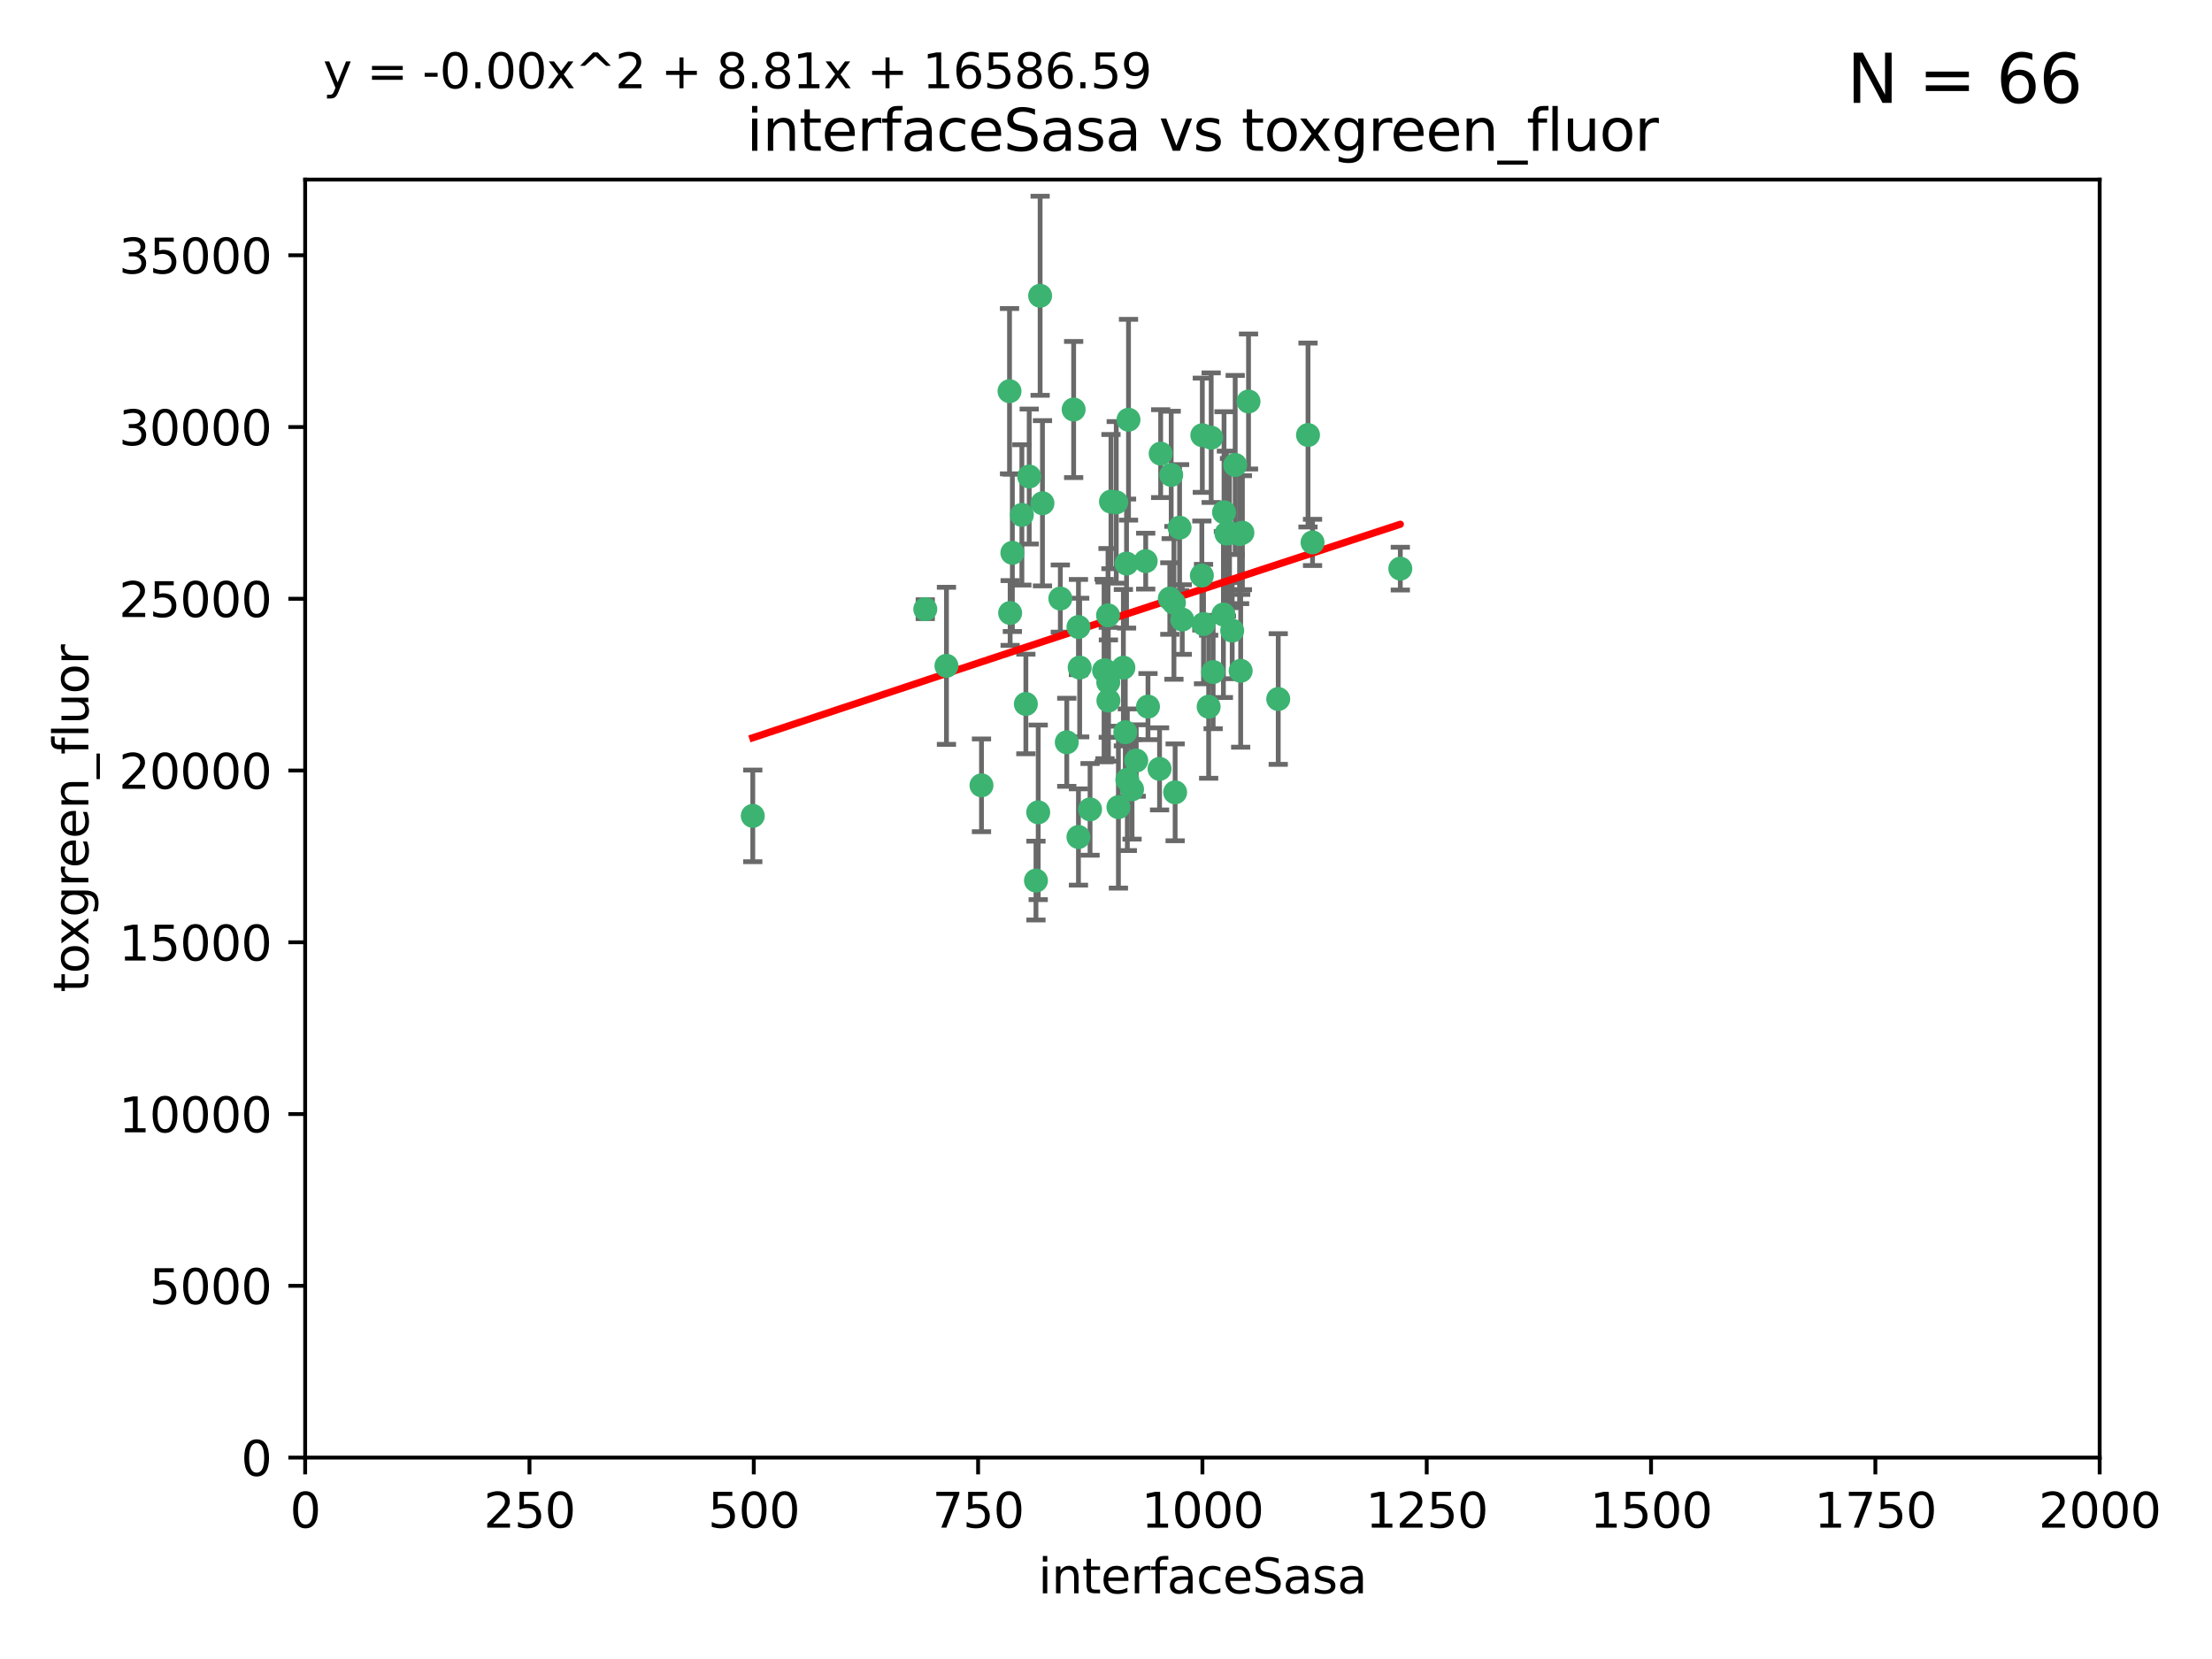 <?xml version="1.0" encoding="utf-8" standalone="no"?>
<!DOCTYPE svg PUBLIC "-//W3C//DTD SVG 1.1//EN"
  "http://www.w3.org/Graphics/SVG/1.1/DTD/svg11.dtd">
<svg xmlns:xlink="http://www.w3.org/1999/xlink" width="460.8pt" height="345.6pt" viewBox="0 0 460.8 345.6" xmlns="http://www.w3.org/2000/svg" version="1.1">
 <defs>
  <style type="text/css">*{stroke-linejoin: round; stroke-linecap: butt}</style>
 </defs>
 <g id="figure_1">
  <g id="patch_1">
   <path d="M 0 345.6 
L 460.8 345.6 
L 460.8 0 
L 0 0 
z
" style="fill: #ffffff"/>
  </g>
  <g id="axes_1">
   <g id="patch_2">
    <path d="M 63.571 303.64 
L 437.4 303.64 
L 437.4 37.411 
L 63.571 37.411 
z
" style="fill: #ffffff"/>
   </g>
   <g id="PathCollection_1">
    <defs>
     <path id="m8d407e2fd9" d="M 0 1.118 
C 0.297 1.118 0.581 1 0.791 0.791 
C 1 0.581 1.118 0.297 1.118 0 
C 1.118 -0.297 1 -0.581 0.791 -0.791 
C 0.581 -1 0.297 -1.118 0 -1.118 
C -0.297 -1.118 -0.581 -1 -0.791 -0.791 
C -1 -0.581 -1.118 -0.297 -1.118 0 
C -1.118 0.297 -1 0.581 -0.791 0.791 
C -0.581 1 -0.297 1.118 0 1.118 
z
" style="stroke: #3cb371"/>
    </defs>
    <g clip-path="url(#peba3eb4624)">
     <use xlink:href="#m8d407e2fd9" x="243.693" y="124.69" style="fill: #3cb371; stroke: #3cb371"/>
     <use xlink:href="#m8d407e2fd9" x="272.484" y="90.623" style="fill: #3cb371; stroke: #3cb371"/>
     <use xlink:href="#m8d407e2fd9" x="231.435" y="104.496" style="fill: #3cb371; stroke: #3cb371"/>
     <use xlink:href="#m8d407e2fd9" x="234.418" y="152.536" style="fill: #3cb371; stroke: #3cb371"/>
     <use xlink:href="#m8d407e2fd9" x="266.28" y="145.62" style="fill: #3cb371; stroke: #3cb371"/>
     <use xlink:href="#m8d407e2fd9" x="257.315" y="96.857" style="fill: #3cb371; stroke: #3cb371"/>
     <use xlink:href="#m8d407e2fd9" x="250.716" y="130.005" style="fill: #3cb371; stroke: #3cb371"/>
     <use xlink:href="#m8d407e2fd9" x="254.987" y="106.718" style="fill: #3cb371; stroke: #3cb371"/>
     <use xlink:href="#m8d407e2fd9" x="273.426" y="112.994" style="fill: #3cb371; stroke: #3cb371"/>
     <use xlink:href="#m8d407e2fd9" x="220.886" y="124.689" style="fill: #3cb371; stroke: #3cb371"/>
     <use xlink:href="#m8d407e2fd9" x="214.404" y="99.267" style="fill: #3cb371; stroke: #3cb371"/>
     <use xlink:href="#m8d407e2fd9" x="212.875" y="107.264" style="fill: #3cb371; stroke: #3cb371"/>
     <use xlink:href="#m8d407e2fd9" x="241.787" y="94.5" style="fill: #3cb371; stroke: #3cb371"/>
     <use xlink:href="#m8d407e2fd9" x="252.721" y="139.999" style="fill: #3cb371; stroke: #3cb371"/>
     <use xlink:href="#m8d407e2fd9" x="252.312" y="91.178" style="fill: #3cb371; stroke: #3cb371"/>
     <use xlink:href="#m8d407e2fd9" x="258.229" y="111.261" style="fill: #3cb371; stroke: #3cb371"/>
     <use xlink:href="#m8d407e2fd9" x="223.66" y="85.309" style="fill: #3cb371; stroke: #3cb371"/>
     <use xlink:href="#m8d407e2fd9" x="232.987" y="168.143" style="fill: #3cb371; stroke: #3cb371"/>
     <use xlink:href="#m8d407e2fd9" x="241.557" y="160.173" style="fill: #3cb371; stroke: #3cb371"/>
     <use xlink:href="#m8d407e2fd9" x="230.869" y="142.145" style="fill: #3cb371; stroke: #3cb371"/>
     <use xlink:href="#m8d407e2fd9" x="230.194" y="139.64" style="fill: #3cb371; stroke: #3cb371"/>
     <use xlink:href="#m8d407e2fd9" x="251.785" y="147.225" style="fill: #3cb371; stroke: #3cb371"/>
     <use xlink:href="#m8d407e2fd9" x="234.68" y="117.402" style="fill: #3cb371; stroke: #3cb371"/>
     <use xlink:href="#m8d407e2fd9" x="246.284" y="129.063" style="fill: #3cb371; stroke: #3cb371"/>
     <use xlink:href="#m8d407e2fd9" x="255.489" y="111.157" style="fill: #3cb371; stroke: #3cb371"/>
     <use xlink:href="#m8d407e2fd9" x="256.689" y="131.368" style="fill: #3cb371; stroke: #3cb371"/>
     <use xlink:href="#m8d407e2fd9" x="254.858" y="128.013" style="fill: #3cb371; stroke: #3cb371"/>
     <use xlink:href="#m8d407e2fd9" x="244.553" y="125.579" style="fill: #3cb371; stroke: #3cb371"/>
     <use xlink:href="#m8d407e2fd9" x="250.368" y="119.895" style="fill: #3cb371; stroke: #3cb371"/>
     <use xlink:href="#m8d407e2fd9" x="243.983" y="98.934" style="fill: #3cb371; stroke: #3cb371"/>
     <use xlink:href="#m8d407e2fd9" x="235.088" y="87.434" style="fill: #3cb371; stroke: #3cb371"/>
     <use xlink:href="#m8d407e2fd9" x="258.816" y="110.968" style="fill: #3cb371; stroke: #3cb371"/>
     <use xlink:href="#m8d407e2fd9" x="256.134" y="111.045" style="fill: #3cb371; stroke: #3cb371"/>
     <use xlink:href="#m8d407e2fd9" x="232.534" y="104.651" style="fill: #3cb371; stroke: #3cb371"/>
     <use xlink:href="#m8d407e2fd9" x="234.02" y="139.091" style="fill: #3cb371; stroke: #3cb371"/>
     <use xlink:href="#m8d407e2fd9" x="238.669" y="116.895" style="fill: #3cb371; stroke: #3cb371"/>
     <use xlink:href="#m8d407e2fd9" x="210.43" y="127.696" style="fill: #3cb371; stroke: #3cb371"/>
     <use xlink:href="#m8d407e2fd9" x="217.166" y="104.837" style="fill: #3cb371; stroke: #3cb371"/>
     <use xlink:href="#m8d407e2fd9" x="245.731" y="109.922" style="fill: #3cb371; stroke: #3cb371"/>
     <use xlink:href="#m8d407e2fd9" x="216.677" y="61.614" style="fill: #3cb371; stroke: #3cb371"/>
     <use xlink:href="#m8d407e2fd9" x="258.456" y="139.744" style="fill: #3cb371; stroke: #3cb371"/>
     <use xlink:href="#m8d407e2fd9" x="291.711" y="118.457" style="fill: #3cb371; stroke: #3cb371"/>
     <use xlink:href="#m8d407e2fd9" x="224.916" y="139.063" style="fill: #3cb371; stroke: #3cb371"/>
     <use xlink:href="#m8d407e2fd9" x="260.091" y="83.639" style="fill: #3cb371; stroke: #3cb371"/>
     <use xlink:href="#m8d407e2fd9" x="250.465" y="90.667" style="fill: #3cb371; stroke: #3cb371"/>
     <use xlink:href="#m8d407e2fd9" x="204.462" y="163.599" style="fill: #3cb371; stroke: #3cb371"/>
     <use xlink:href="#m8d407e2fd9" x="192.753" y="126.902" style="fill: #3cb371; stroke: #3cb371"/>
     <use xlink:href="#m8d407e2fd9" x="222.228" y="154.63" style="fill: #3cb371; stroke: #3cb371"/>
     <use xlink:href="#m8d407e2fd9" x="230.822" y="128.187" style="fill: #3cb371; stroke: #3cb371"/>
     <use xlink:href="#m8d407e2fd9" x="210.301" y="81.492" style="fill: #3cb371; stroke: #3cb371"/>
     <use xlink:href="#m8d407e2fd9" x="224.662" y="174.36" style="fill: #3cb371; stroke: #3cb371"/>
     <use xlink:href="#m8d407e2fd9" x="236.699" y="158.432" style="fill: #3cb371; stroke: #3cb371"/>
     <use xlink:href="#m8d407e2fd9" x="230.901" y="145.94" style="fill: #3cb371; stroke: #3cb371"/>
     <use xlink:href="#m8d407e2fd9" x="213.706" y="146.651" style="fill: #3cb371; stroke: #3cb371"/>
     <use xlink:href="#m8d407e2fd9" x="215.811" y="183.443" style="fill: #3cb371; stroke: #3cb371"/>
     <use xlink:href="#m8d407e2fd9" x="224.662" y="130.623" style="fill: #3cb371; stroke: #3cb371"/>
     <use xlink:href="#m8d407e2fd9" x="239.146" y="147.201" style="fill: #3cb371; stroke: #3cb371"/>
     <use xlink:href="#m8d407e2fd9" x="244.803" y="165.057" style="fill: #3cb371; stroke: #3cb371"/>
     <use xlink:href="#m8d407e2fd9" x="216.278" y="169.223" style="fill: #3cb371; stroke: #3cb371"/>
     <use xlink:href="#m8d407e2fd9" x="235.826" y="164.427" style="fill: #3cb371; stroke: #3cb371"/>
     <use xlink:href="#m8d407e2fd9" x="229.998" y="139.694" style="fill: #3cb371; stroke: #3cb371"/>
     <use xlink:href="#m8d407e2fd9" x="227.078" y="168.609" style="fill: #3cb371; stroke: #3cb371"/>
     <use xlink:href="#m8d407e2fd9" x="234.846" y="162.431" style="fill: #3cb371; stroke: #3cb371"/>
     <use xlink:href="#m8d407e2fd9" x="210.895" y="115.163" style="fill: #3cb371; stroke: #3cb371"/>
     <use xlink:href="#m8d407e2fd9" x="197.163" y="138.702" style="fill: #3cb371; stroke: #3cb371"/>
     <use xlink:href="#m8d407e2fd9" x="156.817" y="169.96" style="fill: #3cb371; stroke: #3cb371"/>
    </g>
   </g>
   <g id="matplotlib.axis_1">
    <g id="xtick_1">
     <g id="line2d_1">
      <defs>
       <path id="m074042c17d" d="M 0 0 
L 0 3.5 
" style="stroke: #000000; stroke-width: 0.8"/>
      </defs>
      <g>
       <use xlink:href="#m074042c17d" x="63.571" y="303.64" style="stroke: #000000; stroke-width: 0.8"/>
      </g>
     </g>
     <g id="text_1">
      <!-- 0 -->
      <g transform="translate(60.39 318.238)scale(0.1 -0.1)">
       <defs>
        <path id="DejaVuSans-30" d="M 2034 4250 
Q 1547 4250 1301 3770 
Q 1056 3291 1056 2328 
Q 1056 1369 1301 889 
Q 1547 409 2034 409 
Q 2525 409 2770 889 
Q 3016 1369 3016 2328 
Q 3016 3291 2770 3770 
Q 2525 4250 2034 4250 
z
M 2034 4750 
Q 2819 4750 3233 4129 
Q 3647 3509 3647 2328 
Q 3647 1150 3233 529 
Q 2819 -91 2034 -91 
Q 1250 -91 836 529 
Q 422 1150 422 2328 
Q 422 3509 836 4129 
Q 1250 4750 2034 4750 
z
" transform="scale(0.016)"/>
       </defs>
       <use xlink:href="#DejaVuSans-30"/>
      </g>
     </g>
    </g>
    <g id="xtick_2">
     <g id="line2d_2">
      <g>
       <use xlink:href="#m074042c17d" x="110.3" y="303.64" style="stroke: #000000; stroke-width: 0.8"/>
      </g>
     </g>
     <g id="text_2">
      <!-- 250 -->
      <g transform="translate(100.756 318.238)scale(0.1 -0.1)">
       <defs>
        <path id="DejaVuSans-32" d="M 1228 531 
L 3431 531 
L 3431 0 
L 469 0 
L 469 531 
Q 828 903 1448 1529 
Q 2069 2156 2228 2338 
Q 2531 2678 2651 2914 
Q 2772 3150 2772 3378 
Q 2772 3750 2511 3984 
Q 2250 4219 1831 4219 
Q 1534 4219 1204 4116 
Q 875 4013 500 3803 
L 500 4441 
Q 881 4594 1212 4672 
Q 1544 4750 1819 4750 
Q 2544 4750 2975 4387 
Q 3406 4025 3406 3419 
Q 3406 3131 3298 2873 
Q 3191 2616 2906 2266 
Q 2828 2175 2409 1742 
Q 1991 1309 1228 531 
z
" transform="scale(0.016)"/>
        <path id="DejaVuSans-35" d="M 691 4666 
L 3169 4666 
L 3169 4134 
L 1269 4134 
L 1269 2991 
Q 1406 3038 1543 3061 
Q 1681 3084 1819 3084 
Q 2600 3084 3056 2656 
Q 3513 2228 3513 1497 
Q 3513 744 3044 326 
Q 2575 -91 1722 -91 
Q 1428 -91 1123 -41 
Q 819 9 494 109 
L 494 744 
Q 775 591 1075 516 
Q 1375 441 1709 441 
Q 2250 441 2565 725 
Q 2881 1009 2881 1497 
Q 2881 1984 2565 2268 
Q 2250 2553 1709 2553 
Q 1456 2553 1204 2497 
Q 953 2441 691 2322 
L 691 4666 
z
" transform="scale(0.016)"/>
       </defs>
       <use xlink:href="#DejaVuSans-32"/>
       <use xlink:href="#DejaVuSans-35" x="63.623"/>
       <use xlink:href="#DejaVuSans-30" x="127.246"/>
      </g>
     </g>
    </g>
    <g id="xtick_3">
     <g id="line2d_3">
      <g>
       <use xlink:href="#m074042c17d" x="157.028" y="303.64" style="stroke: #000000; stroke-width: 0.8"/>
      </g>
     </g>
     <g id="text_3">
      <!-- 500 -->
      <g transform="translate(147.485 318.238)scale(0.1 -0.1)">
       <use xlink:href="#DejaVuSans-35"/>
       <use xlink:href="#DejaVuSans-30" x="63.623"/>
       <use xlink:href="#DejaVuSans-30" x="127.246"/>
      </g>
     </g>
    </g>
    <g id="xtick_4">
     <g id="line2d_4">
      <g>
       <use xlink:href="#m074042c17d" x="203.757" y="303.64" style="stroke: #000000; stroke-width: 0.8"/>
      </g>
     </g>
     <g id="text_4">
      <!-- 750 -->
      <g transform="translate(194.213 318.238)scale(0.1 -0.1)">
       <defs>
        <path id="DejaVuSans-37" d="M 525 4666 
L 3525 4666 
L 3525 4397 
L 1831 0 
L 1172 0 
L 2766 4134 
L 525 4134 
L 525 4666 
z
" transform="scale(0.016)"/>
       </defs>
       <use xlink:href="#DejaVuSans-37"/>
       <use xlink:href="#DejaVuSans-35" x="63.623"/>
       <use xlink:href="#DejaVuSans-30" x="127.246"/>
      </g>
     </g>
    </g>
    <g id="xtick_5">
     <g id="line2d_5">
      <g>
       <use xlink:href="#m074042c17d" x="250.486" y="303.64" style="stroke: #000000; stroke-width: 0.8"/>
      </g>
     </g>
     <g id="text_5">
      <!-- 1000 -->
      <g transform="translate(237.761 318.238)scale(0.1 -0.1)">
       <defs>
        <path id="DejaVuSans-31" d="M 794 531 
L 1825 531 
L 1825 4091 
L 703 3866 
L 703 4441 
L 1819 4666 
L 2450 4666 
L 2450 531 
L 3481 531 
L 3481 0 
L 794 0 
L 794 531 
z
" transform="scale(0.016)"/>
       </defs>
       <use xlink:href="#DejaVuSans-31"/>
       <use xlink:href="#DejaVuSans-30" x="63.623"/>
       <use xlink:href="#DejaVuSans-30" x="127.246"/>
       <use xlink:href="#DejaVuSans-30" x="190.869"/>
      </g>
     </g>
    </g>
    <g id="xtick_6">
     <g id="line2d_6">
      <g>
       <use xlink:href="#m074042c17d" x="297.214" y="303.64" style="stroke: #000000; stroke-width: 0.8"/>
      </g>
     </g>
     <g id="text_6">
      <!-- 1250 -->
      <g transform="translate(284.489 318.238)scale(0.1 -0.1)">
       <use xlink:href="#DejaVuSans-31"/>
       <use xlink:href="#DejaVuSans-32" x="63.623"/>
       <use xlink:href="#DejaVuSans-35" x="127.246"/>
       <use xlink:href="#DejaVuSans-30" x="190.869"/>
      </g>
     </g>
    </g>
    <g id="xtick_7">
     <g id="line2d_7">
      <g>
       <use xlink:href="#m074042c17d" x="343.943" y="303.64" style="stroke: #000000; stroke-width: 0.8"/>
      </g>
     </g>
     <g id="text_7">
      <!-- 1500 -->
      <g transform="translate(331.218 318.238)scale(0.1 -0.1)">
       <use xlink:href="#DejaVuSans-31"/>
       <use xlink:href="#DejaVuSans-35" x="63.623"/>
       <use xlink:href="#DejaVuSans-30" x="127.246"/>
       <use xlink:href="#DejaVuSans-30" x="190.869"/>
      </g>
     </g>
    </g>
    <g id="xtick_8">
     <g id="line2d_8">
      <g>
       <use xlink:href="#m074042c17d" x="390.671" y="303.64" style="stroke: #000000; stroke-width: 0.8"/>
      </g>
     </g>
     <g id="text_8">
      <!-- 1750 -->
      <g transform="translate(377.946 318.238)scale(0.1 -0.1)">
       <use xlink:href="#DejaVuSans-31"/>
       <use xlink:href="#DejaVuSans-37" x="63.623"/>
       <use xlink:href="#DejaVuSans-35" x="127.246"/>
       <use xlink:href="#DejaVuSans-30" x="190.869"/>
      </g>
     </g>
    </g>
    <g id="xtick_9">
     <g id="line2d_9">
      <g>
       <use xlink:href="#m074042c17d" x="437.4" y="303.64" style="stroke: #000000; stroke-width: 0.8"/>
      </g>
     </g>
     <g id="text_9">
      <!-- 2000 -->
      <g transform="translate(424.675 318.238)scale(0.1 -0.1)">
       <use xlink:href="#DejaVuSans-32"/>
       <use xlink:href="#DejaVuSans-30" x="63.623"/>
       <use xlink:href="#DejaVuSans-30" x="127.246"/>
       <use xlink:href="#DejaVuSans-30" x="190.869"/>
      </g>
     </g>
    </g>
    <g id="text_10">
     <!-- interfaceSasa -->
     <g transform="translate(216.279 331.917)scale(0.1 -0.1)">
      <defs>
       <path id="DejaVuSans-69" d="M 603 3500 
L 1178 3500 
L 1178 0 
L 603 0 
L 603 3500 
z
M 603 4863 
L 1178 4863 
L 1178 4134 
L 603 4134 
L 603 4863 
z
" transform="scale(0.016)"/>
       <path id="DejaVuSans-6e" d="M 3513 2113 
L 3513 0 
L 2938 0 
L 2938 2094 
Q 2938 2591 2744 2837 
Q 2550 3084 2163 3084 
Q 1697 3084 1428 2787 
Q 1159 2491 1159 1978 
L 1159 0 
L 581 0 
L 581 3500 
L 1159 3500 
L 1159 2956 
Q 1366 3272 1645 3428 
Q 1925 3584 2291 3584 
Q 2894 3584 3203 3211 
Q 3513 2838 3513 2113 
z
" transform="scale(0.016)"/>
       <path id="DejaVuSans-74" d="M 1172 4494 
L 1172 3500 
L 2356 3500 
L 2356 3053 
L 1172 3053 
L 1172 1153 
Q 1172 725 1289 603 
Q 1406 481 1766 481 
L 2356 481 
L 2356 0 
L 1766 0 
Q 1100 0 847 248 
Q 594 497 594 1153 
L 594 3053 
L 172 3053 
L 172 3500 
L 594 3500 
L 594 4494 
L 1172 4494 
z
" transform="scale(0.016)"/>
       <path id="DejaVuSans-65" d="M 3597 1894 
L 3597 1613 
L 953 1613 
Q 991 1019 1311 708 
Q 1631 397 2203 397 
Q 2534 397 2845 478 
Q 3156 559 3463 722 
L 3463 178 
Q 3153 47 2828 -22 
Q 2503 -91 2169 -91 
Q 1331 -91 842 396 
Q 353 884 353 1716 
Q 353 2575 817 3079 
Q 1281 3584 2069 3584 
Q 2775 3584 3186 3129 
Q 3597 2675 3597 1894 
z
M 3022 2063 
Q 3016 2534 2758 2815 
Q 2500 3097 2075 3097 
Q 1594 3097 1305 2825 
Q 1016 2553 972 2059 
L 3022 2063 
z
" transform="scale(0.016)"/>
       <path id="DejaVuSans-72" d="M 2631 2963 
Q 2534 3019 2420 3045 
Q 2306 3072 2169 3072 
Q 1681 3072 1420 2755 
Q 1159 2438 1159 1844 
L 1159 0 
L 581 0 
L 581 3500 
L 1159 3500 
L 1159 2956 
Q 1341 3275 1631 3429 
Q 1922 3584 2338 3584 
Q 2397 3584 2469 3576 
Q 2541 3569 2628 3553 
L 2631 2963 
z
" transform="scale(0.016)"/>
       <path id="DejaVuSans-66" d="M 2375 4863 
L 2375 4384 
L 1825 4384 
Q 1516 4384 1395 4259 
Q 1275 4134 1275 3809 
L 1275 3500 
L 2222 3500 
L 2222 3053 
L 1275 3053 
L 1275 0 
L 697 0 
L 697 3053 
L 147 3053 
L 147 3500 
L 697 3500 
L 697 3744 
Q 697 4328 969 4595 
Q 1241 4863 1831 4863 
L 2375 4863 
z
" transform="scale(0.016)"/>
       <path id="DejaVuSans-61" d="M 2194 1759 
Q 1497 1759 1228 1600 
Q 959 1441 959 1056 
Q 959 750 1161 570 
Q 1363 391 1709 391 
Q 2188 391 2477 730 
Q 2766 1069 2766 1631 
L 2766 1759 
L 2194 1759 
z
M 3341 1997 
L 3341 0 
L 2766 0 
L 2766 531 
Q 2569 213 2275 61 
Q 1981 -91 1556 -91 
Q 1019 -91 701 211 
Q 384 513 384 1019 
Q 384 1609 779 1909 
Q 1175 2209 1959 2209 
L 2766 2209 
L 2766 2266 
Q 2766 2663 2505 2880 
Q 2244 3097 1772 3097 
Q 1472 3097 1187 3025 
Q 903 2953 641 2809 
L 641 3341 
Q 956 3463 1253 3523 
Q 1550 3584 1831 3584 
Q 2591 3584 2966 3190 
Q 3341 2797 3341 1997 
z
" transform="scale(0.016)"/>
       <path id="DejaVuSans-63" d="M 3122 3366 
L 3122 2828 
Q 2878 2963 2633 3030 
Q 2388 3097 2138 3097 
Q 1578 3097 1268 2742 
Q 959 2388 959 1747 
Q 959 1106 1268 751 
Q 1578 397 2138 397 
Q 2388 397 2633 464 
Q 2878 531 3122 666 
L 3122 134 
Q 2881 22 2623 -34 
Q 2366 -91 2075 -91 
Q 1284 -91 818 406 
Q 353 903 353 1747 
Q 353 2603 823 3093 
Q 1294 3584 2113 3584 
Q 2378 3584 2631 3529 
Q 2884 3475 3122 3366 
z
" transform="scale(0.016)"/>
       <path id="DejaVuSans-53" d="M 3425 4513 
L 3425 3897 
Q 3066 4069 2747 4153 
Q 2428 4238 2131 4238 
Q 1616 4238 1336 4038 
Q 1056 3838 1056 3469 
Q 1056 3159 1242 3001 
Q 1428 2844 1947 2747 
L 2328 2669 
Q 3034 2534 3370 2195 
Q 3706 1856 3706 1288 
Q 3706 609 3251 259 
Q 2797 -91 1919 -91 
Q 1588 -91 1214 -16 
Q 841 59 441 206 
L 441 856 
Q 825 641 1194 531 
Q 1563 422 1919 422 
Q 2459 422 2753 634 
Q 3047 847 3047 1241 
Q 3047 1584 2836 1778 
Q 2625 1972 2144 2069 
L 1759 2144 
Q 1053 2284 737 2584 
Q 422 2884 422 3419 
Q 422 4038 858 4394 
Q 1294 4750 2059 4750 
Q 2388 4750 2728 4690 
Q 3069 4631 3425 4513 
z
" transform="scale(0.016)"/>
       <path id="DejaVuSans-73" d="M 2834 3397 
L 2834 2853 
Q 2591 2978 2328 3040 
Q 2066 3103 1784 3103 
Q 1356 3103 1142 2972 
Q 928 2841 928 2578 
Q 928 2378 1081 2264 
Q 1234 2150 1697 2047 
L 1894 2003 
Q 2506 1872 2764 1633 
Q 3022 1394 3022 966 
Q 3022 478 2636 193 
Q 2250 -91 1575 -91 
Q 1294 -91 989 -36 
Q 684 19 347 128 
L 347 722 
Q 666 556 975 473 
Q 1284 391 1588 391 
Q 1994 391 2212 530 
Q 2431 669 2431 922 
Q 2431 1156 2273 1281 
Q 2116 1406 1581 1522 
L 1381 1569 
Q 847 1681 609 1914 
Q 372 2147 372 2553 
Q 372 3047 722 3315 
Q 1072 3584 1716 3584 
Q 2034 3584 2315 3537 
Q 2597 3491 2834 3397 
z
" transform="scale(0.016)"/>
      </defs>
      <use xlink:href="#DejaVuSans-69"/>
      <use xlink:href="#DejaVuSans-6e" x="27.783"/>
      <use xlink:href="#DejaVuSans-74" x="91.162"/>
      <use xlink:href="#DejaVuSans-65" x="130.371"/>
      <use xlink:href="#DejaVuSans-72" x="191.895"/>
      <use xlink:href="#DejaVuSans-66" x="233.008"/>
      <use xlink:href="#DejaVuSans-61" x="268.213"/>
      <use xlink:href="#DejaVuSans-63" x="329.492"/>
      <use xlink:href="#DejaVuSans-65" x="384.473"/>
      <use xlink:href="#DejaVuSans-53" x="445.996"/>
      <use xlink:href="#DejaVuSans-61" x="509.473"/>
      <use xlink:href="#DejaVuSans-73" x="570.752"/>
      <use xlink:href="#DejaVuSans-61" x="622.852"/>
     </g>
    </g>
   </g>
   <g id="matplotlib.axis_2">
    <g id="ytick_1">
     <g id="line2d_10">
      <defs>
       <path id="m47b7bb752d" d="M 0 0 
L -3.5 0 
" style="stroke: #000000; stroke-width: 0.8"/>
      </defs>
      <g>
       <use xlink:href="#m47b7bb752d" x="63.571" y="303.64" style="stroke: #000000; stroke-width: 0.8"/>
      </g>
     </g>
     <g id="text_11">
      <!-- 0 -->
      <g transform="translate(50.209 307.439)scale(0.1 -0.1)">
       <use xlink:href="#DejaVuSans-30"/>
      </g>
     </g>
    </g>
    <g id="ytick_2">
     <g id="line2d_11">
      <g>
       <use xlink:href="#m47b7bb752d" x="63.571" y="267.859" style="stroke: #000000; stroke-width: 0.8"/>
      </g>
     </g>
     <g id="text_12">
      <!-- 5000 -->
      <g transform="translate(31.121 271.658)scale(0.1 -0.1)">
       <use xlink:href="#DejaVuSans-35"/>
       <use xlink:href="#DejaVuSans-30" x="63.623"/>
       <use xlink:href="#DejaVuSans-30" x="127.246"/>
       <use xlink:href="#DejaVuSans-30" x="190.869"/>
      </g>
     </g>
    </g>
    <g id="ytick_3">
     <g id="line2d_12">
      <g>
       <use xlink:href="#m47b7bb752d" x="63.571" y="232.078" style="stroke: #000000; stroke-width: 0.8"/>
      </g>
     </g>
     <g id="text_13">
      <!-- 10000 -->
      <g transform="translate(24.759 235.878)scale(0.1 -0.1)">
       <use xlink:href="#DejaVuSans-31"/>
       <use xlink:href="#DejaVuSans-30" x="63.623"/>
       <use xlink:href="#DejaVuSans-30" x="127.246"/>
       <use xlink:href="#DejaVuSans-30" x="190.869"/>
       <use xlink:href="#DejaVuSans-30" x="254.492"/>
      </g>
     </g>
    </g>
    <g id="ytick_4">
     <g id="line2d_13">
      <g>
       <use xlink:href="#m47b7bb752d" x="63.571" y="196.298" style="stroke: #000000; stroke-width: 0.8"/>
      </g>
     </g>
     <g id="text_14">
      <!-- 15000 -->
      <g transform="translate(24.759 200.097)scale(0.1 -0.1)">
       <use xlink:href="#DejaVuSans-31"/>
       <use xlink:href="#DejaVuSans-35" x="63.623"/>
       <use xlink:href="#DejaVuSans-30" x="127.246"/>
       <use xlink:href="#DejaVuSans-30" x="190.869"/>
       <use xlink:href="#DejaVuSans-30" x="254.492"/>
      </g>
     </g>
    </g>
    <g id="ytick_5">
     <g id="line2d_14">
      <g>
       <use xlink:href="#m47b7bb752d" x="63.571" y="160.517" style="stroke: #000000; stroke-width: 0.8"/>
      </g>
     </g>
     <g id="text_15">
      <!-- 20000 -->
      <g transform="translate(24.759 164.316)scale(0.1 -0.1)">
       <use xlink:href="#DejaVuSans-32"/>
       <use xlink:href="#DejaVuSans-30" x="63.623"/>
       <use xlink:href="#DejaVuSans-30" x="127.246"/>
       <use xlink:href="#DejaVuSans-30" x="190.869"/>
       <use xlink:href="#DejaVuSans-30" x="254.492"/>
      </g>
     </g>
    </g>
    <g id="ytick_6">
     <g id="line2d_15">
      <g>
       <use xlink:href="#m47b7bb752d" x="63.571" y="124.736" style="stroke: #000000; stroke-width: 0.8"/>
      </g>
     </g>
     <g id="text_16">
      <!-- 25000 -->
      <g transform="translate(24.759 128.535)scale(0.1 -0.1)">
       <use xlink:href="#DejaVuSans-32"/>
       <use xlink:href="#DejaVuSans-35" x="63.623"/>
       <use xlink:href="#DejaVuSans-30" x="127.246"/>
       <use xlink:href="#DejaVuSans-30" x="190.869"/>
       <use xlink:href="#DejaVuSans-30" x="254.492"/>
      </g>
     </g>
    </g>
    <g id="ytick_7">
     <g id="line2d_16">
      <g>
       <use xlink:href="#m47b7bb752d" x="63.571" y="88.955" style="stroke: #000000; stroke-width: 0.8"/>
      </g>
     </g>
     <g id="text_17">
      <!-- 30000 -->
      <g transform="translate(24.759 92.754)scale(0.1 -0.1)">
       <defs>
        <path id="DejaVuSans-33" d="M 2597 2516 
Q 3050 2419 3304 2112 
Q 3559 1806 3559 1356 
Q 3559 666 3084 287 
Q 2609 -91 1734 -91 
Q 1441 -91 1130 -33 
Q 819 25 488 141 
L 488 750 
Q 750 597 1062 519 
Q 1375 441 1716 441 
Q 2309 441 2620 675 
Q 2931 909 2931 1356 
Q 2931 1769 2642 2001 
Q 2353 2234 1838 2234 
L 1294 2234 
L 1294 2753 
L 1863 2753 
Q 2328 2753 2575 2939 
Q 2822 3125 2822 3475 
Q 2822 3834 2567 4026 
Q 2313 4219 1838 4219 
Q 1578 4219 1281 4162 
Q 984 4106 628 3988 
L 628 4550 
Q 988 4650 1302 4700 
Q 1616 4750 1894 4750 
Q 2613 4750 3031 4423 
Q 3450 4097 3450 3541 
Q 3450 3153 3228 2886 
Q 3006 2619 2597 2516 
z
" transform="scale(0.016)"/>
       </defs>
       <use xlink:href="#DejaVuSans-33"/>
       <use xlink:href="#DejaVuSans-30" x="63.623"/>
       <use xlink:href="#DejaVuSans-30" x="127.246"/>
       <use xlink:href="#DejaVuSans-30" x="190.869"/>
       <use xlink:href="#DejaVuSans-30" x="254.492"/>
      </g>
     </g>
    </g>
    <g id="ytick_8">
     <g id="line2d_17">
      <g>
       <use xlink:href="#m47b7bb752d" x="63.571" y="53.174" style="stroke: #000000; stroke-width: 0.8"/>
      </g>
     </g>
     <g id="text_18">
      <!-- 35000 -->
      <g transform="translate(24.759 56.974)scale(0.1 -0.1)">
       <use xlink:href="#DejaVuSans-33"/>
       <use xlink:href="#DejaVuSans-35" x="63.623"/>
       <use xlink:href="#DejaVuSans-30" x="127.246"/>
       <use xlink:href="#DejaVuSans-30" x="190.869"/>
       <use xlink:href="#DejaVuSans-30" x="254.492"/>
      </g>
     </g>
    </g>
    <g id="text_19">
     <!-- toxgreen_fluor -->
     <g transform="translate(18.401 206.72)rotate(-90)scale(0.1 -0.1)">
      <defs>
       <path id="DejaVuSans-6f" d="M 1959 3097 
Q 1497 3097 1228 2736 
Q 959 2375 959 1747 
Q 959 1119 1226 758 
Q 1494 397 1959 397 
Q 2419 397 2687 759 
Q 2956 1122 2956 1747 
Q 2956 2369 2687 2733 
Q 2419 3097 1959 3097 
z
M 1959 3584 
Q 2709 3584 3137 3096 
Q 3566 2609 3566 1747 
Q 3566 888 3137 398 
Q 2709 -91 1959 -91 
Q 1206 -91 779 398 
Q 353 888 353 1747 
Q 353 2609 779 3096 
Q 1206 3584 1959 3584 
z
" transform="scale(0.016)"/>
       <path id="DejaVuSans-78" d="M 3513 3500 
L 2247 1797 
L 3578 0 
L 2900 0 
L 1881 1375 
L 863 0 
L 184 0 
L 1544 1831 
L 300 3500 
L 978 3500 
L 1906 2253 
L 2834 3500 
L 3513 3500 
z
" transform="scale(0.016)"/>
       <path id="DejaVuSans-67" d="M 2906 1791 
Q 2906 2416 2648 2759 
Q 2391 3103 1925 3103 
Q 1463 3103 1205 2759 
Q 947 2416 947 1791 
Q 947 1169 1205 825 
Q 1463 481 1925 481 
Q 2391 481 2648 825 
Q 2906 1169 2906 1791 
z
M 3481 434 
Q 3481 -459 3084 -895 
Q 2688 -1331 1869 -1331 
Q 1566 -1331 1297 -1286 
Q 1028 -1241 775 -1147 
L 775 -588 
Q 1028 -725 1275 -790 
Q 1522 -856 1778 -856 
Q 2344 -856 2625 -561 
Q 2906 -266 2906 331 
L 2906 616 
Q 2728 306 2450 153 
Q 2172 0 1784 0 
Q 1141 0 747 490 
Q 353 981 353 1791 
Q 353 2603 747 3093 
Q 1141 3584 1784 3584 
Q 2172 3584 2450 3431 
Q 2728 3278 2906 2969 
L 2906 3500 
L 3481 3500 
L 3481 434 
z
" transform="scale(0.016)"/>
       <path id="DejaVuSans-5f" d="M 3263 -1063 
L 3263 -1509 
L -63 -1509 
L -63 -1063 
L 3263 -1063 
z
" transform="scale(0.016)"/>
       <path id="DejaVuSans-6c" d="M 603 4863 
L 1178 4863 
L 1178 0 
L 603 0 
L 603 4863 
z
" transform="scale(0.016)"/>
       <path id="DejaVuSans-75" d="M 544 1381 
L 544 3500 
L 1119 3500 
L 1119 1403 
Q 1119 906 1312 657 
Q 1506 409 1894 409 
Q 2359 409 2629 706 
Q 2900 1003 2900 1516 
L 2900 3500 
L 3475 3500 
L 3475 0 
L 2900 0 
L 2900 538 
Q 2691 219 2414 64 
Q 2138 -91 1772 -91 
Q 1169 -91 856 284 
Q 544 659 544 1381 
z
M 1991 3584 
L 1991 3584 
z
" transform="scale(0.016)"/>
      </defs>
      <use xlink:href="#DejaVuSans-74"/>
      <use xlink:href="#DejaVuSans-6f" x="39.209"/>
      <use xlink:href="#DejaVuSans-78" x="97.266"/>
      <use xlink:href="#DejaVuSans-67" x="156.445"/>
      <use xlink:href="#DejaVuSans-72" x="219.922"/>
      <use xlink:href="#DejaVuSans-65" x="258.785"/>
      <use xlink:href="#DejaVuSans-65" x="320.309"/>
      <use xlink:href="#DejaVuSans-6e" x="381.832"/>
      <use xlink:href="#DejaVuSans-5f" x="445.211"/>
      <use xlink:href="#DejaVuSans-66" x="495.211"/>
      <use xlink:href="#DejaVuSans-6c" x="530.416"/>
      <use xlink:href="#DejaVuSans-75" x="558.199"/>
      <use xlink:href="#DejaVuSans-6f" x="621.578"/>
      <use xlink:href="#DejaVuSans-72" x="682.76"/>
     </g>
    </g>
   </g>
   <g id="LineCollection_1">
    <path d="M 243.693 132.143 
L 243.693 117.237 
" clip-path="url(#peba3eb4624)" style="fill: none; stroke: #696969"/>
    <path d="M 272.484 109.781 
L 272.484 71.466 
" clip-path="url(#peba3eb4624)" style="fill: none; stroke: #696969"/>
    <path d="M 231.435 118.477 
L 231.435 90.515 
" clip-path="url(#peba3eb4624)" style="fill: none; stroke: #696969"/>
    <path d="M 234.418 166.039 
L 234.418 139.033 
" clip-path="url(#peba3eb4624)" style="fill: none; stroke: #696969"/>
    <path d="M 266.28 159.229 
L 266.28 132.011 
" clip-path="url(#peba3eb4624)" style="fill: none; stroke: #696969"/>
    <path d="M 257.315 115.505 
L 257.315 78.209 
" clip-path="url(#peba3eb4624)" style="fill: none; stroke: #696969"/>
    <path d="M 250.716 142.442 
L 250.716 117.567 
" clip-path="url(#peba3eb4624)" style="fill: none; stroke: #696969"/>
    <path d="M 254.987 127.664 
L 254.987 85.772 
" clip-path="url(#peba3eb4624)" style="fill: none; stroke: #696969"/>
    <path d="M 273.426 117.812 
L 273.426 108.176 
" clip-path="url(#peba3eb4624)" style="fill: none; stroke: #696969"/>
    <path d="M 220.886 131.683 
L 220.886 117.696 
" clip-path="url(#peba3eb4624)" style="fill: none; stroke: #696969"/>
    <path d="M 214.404 113.322 
L 214.404 85.213 
" clip-path="url(#peba3eb4624)" style="fill: none; stroke: #696969"/>
    <path d="M 212.875 121.88 
L 212.875 92.647 
" clip-path="url(#peba3eb4624)" style="fill: none; stroke: #696969"/>
    <path d="M 241.787 103.651 
L 241.787 85.348 
" clip-path="url(#peba3eb4624)" style="fill: none; stroke: #696969"/>
    <path d="M 252.721 151.798 
L 252.721 128.2 
" clip-path="url(#peba3eb4624)" style="fill: none; stroke: #696969"/>
    <path d="M 252.312 104.675 
L 252.312 77.682 
" clip-path="url(#peba3eb4624)" style="fill: none; stroke: #696969"/>
    <path d="M 258.229 125.753 
L 258.229 96.768 
" clip-path="url(#peba3eb4624)" style="fill: none; stroke: #696969"/>
    <path d="M 223.66 99.491 
L 223.66 71.128 
" clip-path="url(#peba3eb4624)" style="fill: none; stroke: #696969"/>
    <path d="M 232.987 185.006 
L 232.987 151.281 
" clip-path="url(#peba3eb4624)" style="fill: none; stroke: #696969"/>
    <path d="M 241.557 168.723 
L 241.557 151.623 
" clip-path="url(#peba3eb4624)" style="fill: none; stroke: #696969"/>
    <path d="M 230.869 153.587 
L 230.869 130.704 
" clip-path="url(#peba3eb4624)" style="fill: none; stroke: #696969"/>
    <path d="M 230.194 158.046 
L 230.194 121.234 
" clip-path="url(#peba3eb4624)" style="fill: none; stroke: #696969"/>
    <path d="M 251.785 162.121 
L 251.785 132.33 
" clip-path="url(#peba3eb4624)" style="fill: none; stroke: #696969"/>
    <path d="M 234.68 130.841 
L 234.68 103.963 
" clip-path="url(#peba3eb4624)" style="fill: none; stroke: #696969"/>
    <path d="M 246.284 136.31 
L 246.284 121.816 
" clip-path="url(#peba3eb4624)" style="fill: none; stroke: #696969"/>
    <path d="M 255.489 128.336 
L 255.489 93.979 
" clip-path="url(#peba3eb4624)" style="fill: none; stroke: #696969"/>
    <path d="M 256.689 141.39 
L 256.689 121.347 
" clip-path="url(#peba3eb4624)" style="fill: none; stroke: #696969"/>
    <path d="M 254.858 145.305 
L 254.858 110.721 
" clip-path="url(#peba3eb4624)" style="fill: none; stroke: #696969"/>
    <path d="M 244.553 141.497 
L 244.553 109.662 
" clip-path="url(#peba3eb4624)" style="fill: none; stroke: #696969"/>
    <path d="M 250.368 131.252 
L 250.368 108.538 
" clip-path="url(#peba3eb4624)" style="fill: none; stroke: #696969"/>
    <path d="M 243.983 112.206 
L 243.983 85.663 
" clip-path="url(#peba3eb4624)" style="fill: none; stroke: #696969"/>
    <path d="M 235.088 108.351 
L 235.088 66.517 
" clip-path="url(#peba3eb4624)" style="fill: none; stroke: #696969"/>
    <path d="M 258.816 122.844 
L 258.816 99.093 
" clip-path="url(#peba3eb4624)" style="fill: none; stroke: #696969"/>
    <path d="M 256.134 126.588 
L 256.134 95.502 
" clip-path="url(#peba3eb4624)" style="fill: none; stroke: #696969"/>
    <path d="M 232.534 121.481 
L 232.534 87.821 
" clip-path="url(#peba3eb4624)" style="fill: none; stroke: #696969"/>
    <path d="M 234.02 155.38 
L 234.02 122.802 
" clip-path="url(#peba3eb4624)" style="fill: none; stroke: #696969"/>
    <path d="M 238.669 122.714 
L 238.669 111.075 
" clip-path="url(#peba3eb4624)" style="fill: none; stroke: #696969"/>
    <path d="M 210.43 134.441 
L 210.43 120.951 
" clip-path="url(#peba3eb4624)" style="fill: none; stroke: #696969"/>
    <path d="M 217.166 122.048 
L 217.166 87.626 
" clip-path="url(#peba3eb4624)" style="fill: none; stroke: #696969"/>
    <path d="M 245.731 123.06 
L 245.731 96.783 
" clip-path="url(#peba3eb4624)" style="fill: none; stroke: #696969"/>
    <path d="M 216.677 82.348 
L 216.677 40.879 
" clip-path="url(#peba3eb4624)" style="fill: none; stroke: #696969"/>
    <path d="M 258.456 155.653 
L 258.456 123.835 
" clip-path="url(#peba3eb4624)" style="fill: none; stroke: #696969"/>
    <path d="M 291.711 122.912 
L 291.711 114.001 
" clip-path="url(#peba3eb4624)" style="fill: none; stroke: #696969"/>
    <path d="M 224.916 153.504 
L 224.916 124.622 
" clip-path="url(#peba3eb4624)" style="fill: none; stroke: #696969"/>
    <path d="M 260.091 97.702 
L 260.091 69.575 
" clip-path="url(#peba3eb4624)" style="fill: none; stroke: #696969"/>
    <path d="M 250.465 102.568 
L 250.465 78.767 
" clip-path="url(#peba3eb4624)" style="fill: none; stroke: #696969"/>
    <path d="M 204.462 173.255 
L 204.462 153.942 
" clip-path="url(#peba3eb4624)" style="fill: none; stroke: #696969"/>
    <path d="M 192.753 128.865 
L 192.753 124.939 
" clip-path="url(#peba3eb4624)" style="fill: none; stroke: #696969"/>
    <path d="M 222.228 163.803 
L 222.228 145.457 
" clip-path="url(#peba3eb4624)" style="fill: none; stroke: #696969"/>
    <path d="M 230.822 142.109 
L 230.822 114.265 
" clip-path="url(#peba3eb4624)" style="fill: none; stroke: #696969"/>
    <path d="M 210.301 98.71 
L 210.301 64.274 
" clip-path="url(#peba3eb4624)" style="fill: none; stroke: #696969"/>
    <path d="M 224.662 184.389 
L 224.662 164.331 
" clip-path="url(#peba3eb4624)" style="fill: none; stroke: #696969"/>
    <path d="M 236.699 165.874 
L 236.699 150.99 
" clip-path="url(#peba3eb4624)" style="fill: none; stroke: #696969"/>
    <path d="M 230.901 158.572 
L 230.901 133.308 
" clip-path="url(#peba3eb4624)" style="fill: none; stroke: #696969"/>
    <path d="M 213.706 157.023 
L 213.706 136.279 
" clip-path="url(#peba3eb4624)" style="fill: none; stroke: #696969"/>
    <path d="M 215.811 191.653 
L 215.811 175.233 
" clip-path="url(#peba3eb4624)" style="fill: none; stroke: #696969"/>
    <path d="M 224.662 140.536 
L 224.662 120.711 
" clip-path="url(#peba3eb4624)" style="fill: none; stroke: #696969"/>
    <path d="M 239.146 154.089 
L 239.146 140.313 
" clip-path="url(#peba3eb4624)" style="fill: none; stroke: #696969"/>
    <path d="M 244.803 175.144 
L 244.803 154.97 
" clip-path="url(#peba3eb4624)" style="fill: none; stroke: #696969"/>
    <path d="M 216.278 187.407 
L 216.278 151.039 
" clip-path="url(#peba3eb4624)" style="fill: none; stroke: #696969"/>
    <path d="M 235.826 174.8 
L 235.826 154.054 
" clip-path="url(#peba3eb4624)" style="fill: none; stroke: #696969"/>
    <path d="M 229.998 158.704 
L 229.998 120.683 
" clip-path="url(#peba3eb4624)" style="fill: none; stroke: #696969"/>
    <path d="M 227.078 178.161 
L 227.078 159.056 
" clip-path="url(#peba3eb4624)" style="fill: none; stroke: #696969"/>
    <path d="M 234.846 177.183 
L 234.846 147.679 
" clip-path="url(#peba3eb4624)" style="fill: none; stroke: #696969"/>
    <path d="M 210.895 131.554 
L 210.895 98.772 
" clip-path="url(#peba3eb4624)" style="fill: none; stroke: #696969"/>
    <path d="M 197.163 155.064 
L 197.163 122.34 
" clip-path="url(#peba3eb4624)" style="fill: none; stroke: #696969"/>
    <path d="M 156.817 179.51 
L 156.817 160.41 
" clip-path="url(#peba3eb4624)" style="fill: none; stroke: #696969"/>
   </g>
   <g id="line2d_18">
    <defs>
     <path id="m708298b4bc" d="M 2 0 
L -2 -0 
" style="stroke: #696969"/>
    </defs>
    <g clip-path="url(#peba3eb4624)">
     <use xlink:href="#m708298b4bc" x="243.693" y="132.143" style="fill: #696969; stroke: #696969"/>
     <use xlink:href="#m708298b4bc" x="272.484" y="109.781" style="fill: #696969; stroke: #696969"/>
     <use xlink:href="#m708298b4bc" x="231.435" y="118.477" style="fill: #696969; stroke: #696969"/>
     <use xlink:href="#m708298b4bc" x="234.418" y="166.039" style="fill: #696969; stroke: #696969"/>
     <use xlink:href="#m708298b4bc" x="266.28" y="159.229" style="fill: #696969; stroke: #696969"/>
     <use xlink:href="#m708298b4bc" x="257.315" y="115.505" style="fill: #696969; stroke: #696969"/>
     <use xlink:href="#m708298b4bc" x="250.716" y="142.442" style="fill: #696969; stroke: #696969"/>
     <use xlink:href="#m708298b4bc" x="254.987" y="127.664" style="fill: #696969; stroke: #696969"/>
     <use xlink:href="#m708298b4bc" x="273.426" y="117.812" style="fill: #696969; stroke: #696969"/>
     <use xlink:href="#m708298b4bc" x="220.886" y="131.683" style="fill: #696969; stroke: #696969"/>
     <use xlink:href="#m708298b4bc" x="214.404" y="113.322" style="fill: #696969; stroke: #696969"/>
     <use xlink:href="#m708298b4bc" x="212.875" y="121.88" style="fill: #696969; stroke: #696969"/>
     <use xlink:href="#m708298b4bc" x="241.787" y="103.651" style="fill: #696969; stroke: #696969"/>
     <use xlink:href="#m708298b4bc" x="252.721" y="151.798" style="fill: #696969; stroke: #696969"/>
     <use xlink:href="#m708298b4bc" x="252.312" y="104.675" style="fill: #696969; stroke: #696969"/>
     <use xlink:href="#m708298b4bc" x="258.229" y="125.753" style="fill: #696969; stroke: #696969"/>
     <use xlink:href="#m708298b4bc" x="223.66" y="99.491" style="fill: #696969; stroke: #696969"/>
     <use xlink:href="#m708298b4bc" x="232.987" y="185.006" style="fill: #696969; stroke: #696969"/>
     <use xlink:href="#m708298b4bc" x="241.557" y="168.723" style="fill: #696969; stroke: #696969"/>
     <use xlink:href="#m708298b4bc" x="230.869" y="153.587" style="fill: #696969; stroke: #696969"/>
     <use xlink:href="#m708298b4bc" x="230.194" y="158.046" style="fill: #696969; stroke: #696969"/>
     <use xlink:href="#m708298b4bc" x="251.785" y="162.121" style="fill: #696969; stroke: #696969"/>
     <use xlink:href="#m708298b4bc" x="234.68" y="130.841" style="fill: #696969; stroke: #696969"/>
     <use xlink:href="#m708298b4bc" x="246.284" y="136.31" style="fill: #696969; stroke: #696969"/>
     <use xlink:href="#m708298b4bc" x="255.489" y="128.336" style="fill: #696969; stroke: #696969"/>
     <use xlink:href="#m708298b4bc" x="256.689" y="141.39" style="fill: #696969; stroke: #696969"/>
     <use xlink:href="#m708298b4bc" x="254.858" y="145.305" style="fill: #696969; stroke: #696969"/>
     <use xlink:href="#m708298b4bc" x="244.553" y="141.497" style="fill: #696969; stroke: #696969"/>
     <use xlink:href="#m708298b4bc" x="250.368" y="131.252" style="fill: #696969; stroke: #696969"/>
     <use xlink:href="#m708298b4bc" x="243.983" y="112.206" style="fill: #696969; stroke: #696969"/>
     <use xlink:href="#m708298b4bc" x="235.088" y="108.351" style="fill: #696969; stroke: #696969"/>
     <use xlink:href="#m708298b4bc" x="258.816" y="122.844" style="fill: #696969; stroke: #696969"/>
     <use xlink:href="#m708298b4bc" x="256.134" y="126.588" style="fill: #696969; stroke: #696969"/>
     <use xlink:href="#m708298b4bc" x="232.534" y="121.481" style="fill: #696969; stroke: #696969"/>
     <use xlink:href="#m708298b4bc" x="234.02" y="155.38" style="fill: #696969; stroke: #696969"/>
     <use xlink:href="#m708298b4bc" x="238.669" y="122.714" style="fill: #696969; stroke: #696969"/>
     <use xlink:href="#m708298b4bc" x="210.43" y="134.441" style="fill: #696969; stroke: #696969"/>
     <use xlink:href="#m708298b4bc" x="217.166" y="122.048" style="fill: #696969; stroke: #696969"/>
     <use xlink:href="#m708298b4bc" x="245.731" y="123.06" style="fill: #696969; stroke: #696969"/>
     <use xlink:href="#m708298b4bc" x="216.677" y="82.348" style="fill: #696969; stroke: #696969"/>
     <use xlink:href="#m708298b4bc" x="258.456" y="155.653" style="fill: #696969; stroke: #696969"/>
     <use xlink:href="#m708298b4bc" x="291.711" y="122.912" style="fill: #696969; stroke: #696969"/>
     <use xlink:href="#m708298b4bc" x="224.916" y="153.504" style="fill: #696969; stroke: #696969"/>
     <use xlink:href="#m708298b4bc" x="260.091" y="97.702" style="fill: #696969; stroke: #696969"/>
     <use xlink:href="#m708298b4bc" x="250.465" y="102.568" style="fill: #696969; stroke: #696969"/>
     <use xlink:href="#m708298b4bc" x="204.462" y="173.255" style="fill: #696969; stroke: #696969"/>
     <use xlink:href="#m708298b4bc" x="192.753" y="128.865" style="fill: #696969; stroke: #696969"/>
     <use xlink:href="#m708298b4bc" x="222.228" y="163.803" style="fill: #696969; stroke: #696969"/>
     <use xlink:href="#m708298b4bc" x="230.822" y="142.109" style="fill: #696969; stroke: #696969"/>
     <use xlink:href="#m708298b4bc" x="210.301" y="98.71" style="fill: #696969; stroke: #696969"/>
     <use xlink:href="#m708298b4bc" x="224.662" y="184.389" style="fill: #696969; stroke: #696969"/>
     <use xlink:href="#m708298b4bc" x="236.699" y="165.874" style="fill: #696969; stroke: #696969"/>
     <use xlink:href="#m708298b4bc" x="230.901" y="158.572" style="fill: #696969; stroke: #696969"/>
     <use xlink:href="#m708298b4bc" x="213.706" y="157.023" style="fill: #696969; stroke: #696969"/>
     <use xlink:href="#m708298b4bc" x="215.811" y="191.653" style="fill: #696969; stroke: #696969"/>
     <use xlink:href="#m708298b4bc" x="224.662" y="140.536" style="fill: #696969; stroke: #696969"/>
     <use xlink:href="#m708298b4bc" x="239.146" y="154.089" style="fill: #696969; stroke: #696969"/>
     <use xlink:href="#m708298b4bc" x="244.803" y="175.144" style="fill: #696969; stroke: #696969"/>
     <use xlink:href="#m708298b4bc" x="216.278" y="187.407" style="fill: #696969; stroke: #696969"/>
     <use xlink:href="#m708298b4bc" x="235.826" y="174.8" style="fill: #696969; stroke: #696969"/>
     <use xlink:href="#m708298b4bc" x="229.998" y="158.704" style="fill: #696969; stroke: #696969"/>
     <use xlink:href="#m708298b4bc" x="227.078" y="178.161" style="fill: #696969; stroke: #696969"/>
     <use xlink:href="#m708298b4bc" x="234.846" y="177.183" style="fill: #696969; stroke: #696969"/>
     <use xlink:href="#m708298b4bc" x="210.895" y="131.554" style="fill: #696969; stroke: #696969"/>
     <use xlink:href="#m708298b4bc" x="197.163" y="155.064" style="fill: #696969; stroke: #696969"/>
     <use xlink:href="#m708298b4bc" x="156.817" y="179.51" style="fill: #696969; stroke: #696969"/>
    </g>
   </g>
   <g id="line2d_19">
    <g clip-path="url(#peba3eb4624)">
     <use xlink:href="#m708298b4bc" x="243.693" y="117.237" style="fill: #696969; stroke: #696969"/>
     <use xlink:href="#m708298b4bc" x="272.484" y="71.466" style="fill: #696969; stroke: #696969"/>
     <use xlink:href="#m708298b4bc" x="231.435" y="90.515" style="fill: #696969; stroke: #696969"/>
     <use xlink:href="#m708298b4bc" x="234.418" y="139.033" style="fill: #696969; stroke: #696969"/>
     <use xlink:href="#m708298b4bc" x="266.28" y="132.011" style="fill: #696969; stroke: #696969"/>
     <use xlink:href="#m708298b4bc" x="257.315" y="78.209" style="fill: #696969; stroke: #696969"/>
     <use xlink:href="#m708298b4bc" x="250.716" y="117.567" style="fill: #696969; stroke: #696969"/>
     <use xlink:href="#m708298b4bc" x="254.987" y="85.772" style="fill: #696969; stroke: #696969"/>
     <use xlink:href="#m708298b4bc" x="273.426" y="108.176" style="fill: #696969; stroke: #696969"/>
     <use xlink:href="#m708298b4bc" x="220.886" y="117.696" style="fill: #696969; stroke: #696969"/>
     <use xlink:href="#m708298b4bc" x="214.404" y="85.213" style="fill: #696969; stroke: #696969"/>
     <use xlink:href="#m708298b4bc" x="212.875" y="92.647" style="fill: #696969; stroke: #696969"/>
     <use xlink:href="#m708298b4bc" x="241.787" y="85.348" style="fill: #696969; stroke: #696969"/>
     <use xlink:href="#m708298b4bc" x="252.721" y="128.2" style="fill: #696969; stroke: #696969"/>
     <use xlink:href="#m708298b4bc" x="252.312" y="77.682" style="fill: #696969; stroke: #696969"/>
     <use xlink:href="#m708298b4bc" x="258.229" y="96.768" style="fill: #696969; stroke: #696969"/>
     <use xlink:href="#m708298b4bc" x="223.66" y="71.128" style="fill: #696969; stroke: #696969"/>
     <use xlink:href="#m708298b4bc" x="232.987" y="151.281" style="fill: #696969; stroke: #696969"/>
     <use xlink:href="#m708298b4bc" x="241.557" y="151.623" style="fill: #696969; stroke: #696969"/>
     <use xlink:href="#m708298b4bc" x="230.869" y="130.704" style="fill: #696969; stroke: #696969"/>
     <use xlink:href="#m708298b4bc" x="230.194" y="121.234" style="fill: #696969; stroke: #696969"/>
     <use xlink:href="#m708298b4bc" x="251.785" y="132.33" style="fill: #696969; stroke: #696969"/>
     <use xlink:href="#m708298b4bc" x="234.68" y="103.963" style="fill: #696969; stroke: #696969"/>
     <use xlink:href="#m708298b4bc" x="246.284" y="121.816" style="fill: #696969; stroke: #696969"/>
     <use xlink:href="#m708298b4bc" x="255.489" y="93.979" style="fill: #696969; stroke: #696969"/>
     <use xlink:href="#m708298b4bc" x="256.689" y="121.347" style="fill: #696969; stroke: #696969"/>
     <use xlink:href="#m708298b4bc" x="254.858" y="110.721" style="fill: #696969; stroke: #696969"/>
     <use xlink:href="#m708298b4bc" x="244.553" y="109.662" style="fill: #696969; stroke: #696969"/>
     <use xlink:href="#m708298b4bc" x="250.368" y="108.538" style="fill: #696969; stroke: #696969"/>
     <use xlink:href="#m708298b4bc" x="243.983" y="85.663" style="fill: #696969; stroke: #696969"/>
     <use xlink:href="#m708298b4bc" x="235.088" y="66.517" style="fill: #696969; stroke: #696969"/>
     <use xlink:href="#m708298b4bc" x="258.816" y="99.093" style="fill: #696969; stroke: #696969"/>
     <use xlink:href="#m708298b4bc" x="256.134" y="95.502" style="fill: #696969; stroke: #696969"/>
     <use xlink:href="#m708298b4bc" x="232.534" y="87.821" style="fill: #696969; stroke: #696969"/>
     <use xlink:href="#m708298b4bc" x="234.02" y="122.802" style="fill: #696969; stroke: #696969"/>
     <use xlink:href="#m708298b4bc" x="238.669" y="111.075" style="fill: #696969; stroke: #696969"/>
     <use xlink:href="#m708298b4bc" x="210.43" y="120.951" style="fill: #696969; stroke: #696969"/>
     <use xlink:href="#m708298b4bc" x="217.166" y="87.626" style="fill: #696969; stroke: #696969"/>
     <use xlink:href="#m708298b4bc" x="245.731" y="96.783" style="fill: #696969; stroke: #696969"/>
     <use xlink:href="#m708298b4bc" x="216.677" y="40.879" style="fill: #696969; stroke: #696969"/>
     <use xlink:href="#m708298b4bc" x="258.456" y="123.835" style="fill: #696969; stroke: #696969"/>
     <use xlink:href="#m708298b4bc" x="291.711" y="114.001" style="fill: #696969; stroke: #696969"/>
     <use xlink:href="#m708298b4bc" x="224.916" y="124.622" style="fill: #696969; stroke: #696969"/>
     <use xlink:href="#m708298b4bc" x="260.091" y="69.575" style="fill: #696969; stroke: #696969"/>
     <use xlink:href="#m708298b4bc" x="250.465" y="78.767" style="fill: #696969; stroke: #696969"/>
     <use xlink:href="#m708298b4bc" x="204.462" y="153.942" style="fill: #696969; stroke: #696969"/>
     <use xlink:href="#m708298b4bc" x="192.753" y="124.939" style="fill: #696969; stroke: #696969"/>
     <use xlink:href="#m708298b4bc" x="222.228" y="145.457" style="fill: #696969; stroke: #696969"/>
     <use xlink:href="#m708298b4bc" x="230.822" y="114.265" style="fill: #696969; stroke: #696969"/>
     <use xlink:href="#m708298b4bc" x="210.301" y="64.274" style="fill: #696969; stroke: #696969"/>
     <use xlink:href="#m708298b4bc" x="224.662" y="164.331" style="fill: #696969; stroke: #696969"/>
     <use xlink:href="#m708298b4bc" x="236.699" y="150.99" style="fill: #696969; stroke: #696969"/>
     <use xlink:href="#m708298b4bc" x="230.901" y="133.308" style="fill: #696969; stroke: #696969"/>
     <use xlink:href="#m708298b4bc" x="213.706" y="136.279" style="fill: #696969; stroke: #696969"/>
     <use xlink:href="#m708298b4bc" x="215.811" y="175.233" style="fill: #696969; stroke: #696969"/>
     <use xlink:href="#m708298b4bc" x="224.662" y="120.711" style="fill: #696969; stroke: #696969"/>
     <use xlink:href="#m708298b4bc" x="239.146" y="140.313" style="fill: #696969; stroke: #696969"/>
     <use xlink:href="#m708298b4bc" x="244.803" y="154.97" style="fill: #696969; stroke: #696969"/>
     <use xlink:href="#m708298b4bc" x="216.278" y="151.039" style="fill: #696969; stroke: #696969"/>
     <use xlink:href="#m708298b4bc" x="235.826" y="154.054" style="fill: #696969; stroke: #696969"/>
     <use xlink:href="#m708298b4bc" x="229.998" y="120.683" style="fill: #696969; stroke: #696969"/>
     <use xlink:href="#m708298b4bc" x="227.078" y="159.056" style="fill: #696969; stroke: #696969"/>
     <use xlink:href="#m708298b4bc" x="234.846" y="147.679" style="fill: #696969; stroke: #696969"/>
     <use xlink:href="#m708298b4bc" x="210.895" y="98.772" style="fill: #696969; stroke: #696969"/>
     <use xlink:href="#m708298b4bc" x="197.163" y="122.34" style="fill: #696969; stroke: #696969"/>
     <use xlink:href="#m708298b4bc" x="156.817" y="160.41" style="fill: #696969; stroke: #696969"/>
    </g>
   </g>
   <g id="line2d_20">
    <path d="M 243.693 124.945 
L 272.484 115.498 
L 231.435 128.979 
L 234.418 127.997 
L 266.28 117.53 
L 257.315 120.47 
L 250.716 122.637 
L 254.987 121.235 
L 273.426 115.19 
L 220.886 132.457 
L 214.404 134.596 
L 212.875 135.101 
L 241.787 125.572 
L 252.721 121.978 
L 252.312 122.113 
L 258.229 120.17 
L 223.66 131.542 
L 232.987 128.468 
L 241.557 125.648 
L 230.869 129.166 
L 230.194 129.388 
L 251.785 122.286 
L 234.68 127.91 
L 246.284 124.093 
L 255.489 121.07 
L 256.689 120.676 
L 254.858 121.277 
L 244.553 124.662 
L 250.368 122.751 
L 243.983 124.85 
L 235.088 127.776 
L 258.816 119.978 
L 256.134 120.858 
L 232.534 128.617 
L 234.02 128.128 
L 238.669 126.598 
L 210.43 135.909 
L 217.166 133.684 
L 245.731 124.275 
L 216.677 133.846 
L 258.456 120.096 
L 291.711 109.211 
L 224.916 131.128 
L 260.091 119.56 
L 250.465 122.719 
L 204.462 137.881 
L 192.753 141.756 
L 222.228 132.014 
L 230.822 129.181 
L 210.301 135.951 
L 224.662 131.211 
L 236.699 127.246 
L 230.901 129.155 
L 213.706 134.826 
L 215.811 134.131 
L 224.662 131.211 
L 239.146 126.441 
L 244.803 124.58 
L 216.278 133.977 
L 235.826 127.533 
L 229.998 129.452 
L 227.078 130.415 
L 234.846 127.856 
L 210.895 135.755 
L 197.163 140.296 
L 156.817 153.69 
" clip-path="url(#peba3eb4624)" style="fill: none; stroke: #ff0000; stroke-width: 1.5; stroke-linecap: square"/>
   </g>
   <g id="line2d_21">
    <defs>
     <path id="m114a55effb" d="M 0 2 
C 0.53 2 1.039 1.789 1.414 1.414 
C 1.789 1.039 2 0.53 2 0 
C 2 -0.53 1.789 -1.039 1.414 -1.414 
C 1.039 -1.789 0.53 -2 0 -2 
C -0.53 -2 -1.039 -1.789 -1.414 -1.414 
C -1.789 -1.039 -2 -0.53 -2 0 
C -2 0.53 -1.789 1.039 -1.414 1.414 
C -1.039 1.789 -0.53 2 0 2 
z
" style="stroke: #3cb371"/>
    </defs>
    <g clip-path="url(#peba3eb4624)">
     <use xlink:href="#m114a55effb" x="243.693" y="124.69" style="fill: #3cb371; stroke: #3cb371"/>
     <use xlink:href="#m114a55effb" x="272.484" y="90.623" style="fill: #3cb371; stroke: #3cb371"/>
     <use xlink:href="#m114a55effb" x="231.435" y="104.496" style="fill: #3cb371; stroke: #3cb371"/>
     <use xlink:href="#m114a55effb" x="234.418" y="152.536" style="fill: #3cb371; stroke: #3cb371"/>
     <use xlink:href="#m114a55effb" x="266.28" y="145.62" style="fill: #3cb371; stroke: #3cb371"/>
     <use xlink:href="#m114a55effb" x="257.315" y="96.857" style="fill: #3cb371; stroke: #3cb371"/>
     <use xlink:href="#m114a55effb" x="250.716" y="130.005" style="fill: #3cb371; stroke: #3cb371"/>
     <use xlink:href="#m114a55effb" x="254.987" y="106.718" style="fill: #3cb371; stroke: #3cb371"/>
     <use xlink:href="#m114a55effb" x="273.426" y="112.994" style="fill: #3cb371; stroke: #3cb371"/>
     <use xlink:href="#m114a55effb" x="220.886" y="124.689" style="fill: #3cb371; stroke: #3cb371"/>
     <use xlink:href="#m114a55effb" x="214.404" y="99.267" style="fill: #3cb371; stroke: #3cb371"/>
     <use xlink:href="#m114a55effb" x="212.875" y="107.264" style="fill: #3cb371; stroke: #3cb371"/>
     <use xlink:href="#m114a55effb" x="241.787" y="94.5" style="fill: #3cb371; stroke: #3cb371"/>
     <use xlink:href="#m114a55effb" x="252.721" y="139.999" style="fill: #3cb371; stroke: #3cb371"/>
     <use xlink:href="#m114a55effb" x="252.312" y="91.178" style="fill: #3cb371; stroke: #3cb371"/>
     <use xlink:href="#m114a55effb" x="258.229" y="111.261" style="fill: #3cb371; stroke: #3cb371"/>
     <use xlink:href="#m114a55effb" x="223.66" y="85.309" style="fill: #3cb371; stroke: #3cb371"/>
     <use xlink:href="#m114a55effb" x="232.987" y="168.143" style="fill: #3cb371; stroke: #3cb371"/>
     <use xlink:href="#m114a55effb" x="241.557" y="160.173" style="fill: #3cb371; stroke: #3cb371"/>
     <use xlink:href="#m114a55effb" x="230.869" y="142.145" style="fill: #3cb371; stroke: #3cb371"/>
     <use xlink:href="#m114a55effb" x="230.194" y="139.64" style="fill: #3cb371; stroke: #3cb371"/>
     <use xlink:href="#m114a55effb" x="251.785" y="147.225" style="fill: #3cb371; stroke: #3cb371"/>
     <use xlink:href="#m114a55effb" x="234.68" y="117.402" style="fill: #3cb371; stroke: #3cb371"/>
     <use xlink:href="#m114a55effb" x="246.284" y="129.063" style="fill: #3cb371; stroke: #3cb371"/>
     <use xlink:href="#m114a55effb" x="255.489" y="111.157" style="fill: #3cb371; stroke: #3cb371"/>
     <use xlink:href="#m114a55effb" x="256.689" y="131.368" style="fill: #3cb371; stroke: #3cb371"/>
     <use xlink:href="#m114a55effb" x="254.858" y="128.013" style="fill: #3cb371; stroke: #3cb371"/>
     <use xlink:href="#m114a55effb" x="244.553" y="125.579" style="fill: #3cb371; stroke: #3cb371"/>
     <use xlink:href="#m114a55effb" x="250.368" y="119.895" style="fill: #3cb371; stroke: #3cb371"/>
     <use xlink:href="#m114a55effb" x="243.983" y="98.934" style="fill: #3cb371; stroke: #3cb371"/>
     <use xlink:href="#m114a55effb" x="235.088" y="87.434" style="fill: #3cb371; stroke: #3cb371"/>
     <use xlink:href="#m114a55effb" x="258.816" y="110.968" style="fill: #3cb371; stroke: #3cb371"/>
     <use xlink:href="#m114a55effb" x="256.134" y="111.045" style="fill: #3cb371; stroke: #3cb371"/>
     <use xlink:href="#m114a55effb" x="232.534" y="104.651" style="fill: #3cb371; stroke: #3cb371"/>
     <use xlink:href="#m114a55effb" x="234.02" y="139.091" style="fill: #3cb371; stroke: #3cb371"/>
     <use xlink:href="#m114a55effb" x="238.669" y="116.895" style="fill: #3cb371; stroke: #3cb371"/>
     <use xlink:href="#m114a55effb" x="210.43" y="127.696" style="fill: #3cb371; stroke: #3cb371"/>
     <use xlink:href="#m114a55effb" x="217.166" y="104.837" style="fill: #3cb371; stroke: #3cb371"/>
     <use xlink:href="#m114a55effb" x="245.731" y="109.922" style="fill: #3cb371; stroke: #3cb371"/>
     <use xlink:href="#m114a55effb" x="216.677" y="61.614" style="fill: #3cb371; stroke: #3cb371"/>
     <use xlink:href="#m114a55effb" x="258.456" y="139.744" style="fill: #3cb371; stroke: #3cb371"/>
     <use xlink:href="#m114a55effb" x="291.711" y="118.457" style="fill: #3cb371; stroke: #3cb371"/>
     <use xlink:href="#m114a55effb" x="224.916" y="139.063" style="fill: #3cb371; stroke: #3cb371"/>
     <use xlink:href="#m114a55effb" x="260.091" y="83.639" style="fill: #3cb371; stroke: #3cb371"/>
     <use xlink:href="#m114a55effb" x="250.465" y="90.667" style="fill: #3cb371; stroke: #3cb371"/>
     <use xlink:href="#m114a55effb" x="204.462" y="163.599" style="fill: #3cb371; stroke: #3cb371"/>
     <use xlink:href="#m114a55effb" x="192.753" y="126.902" style="fill: #3cb371; stroke: #3cb371"/>
     <use xlink:href="#m114a55effb" x="222.228" y="154.63" style="fill: #3cb371; stroke: #3cb371"/>
     <use xlink:href="#m114a55effb" x="230.822" y="128.187" style="fill: #3cb371; stroke: #3cb371"/>
     <use xlink:href="#m114a55effb" x="210.301" y="81.492" style="fill: #3cb371; stroke: #3cb371"/>
     <use xlink:href="#m114a55effb" x="224.662" y="174.36" style="fill: #3cb371; stroke: #3cb371"/>
     <use xlink:href="#m114a55effb" x="236.699" y="158.432" style="fill: #3cb371; stroke: #3cb371"/>
     <use xlink:href="#m114a55effb" x="230.901" y="145.94" style="fill: #3cb371; stroke: #3cb371"/>
     <use xlink:href="#m114a55effb" x="213.706" y="146.651" style="fill: #3cb371; stroke: #3cb371"/>
     <use xlink:href="#m114a55effb" x="215.811" y="183.443" style="fill: #3cb371; stroke: #3cb371"/>
     <use xlink:href="#m114a55effb" x="224.662" y="130.623" style="fill: #3cb371; stroke: #3cb371"/>
     <use xlink:href="#m114a55effb" x="239.146" y="147.201" style="fill: #3cb371; stroke: #3cb371"/>
     <use xlink:href="#m114a55effb" x="244.803" y="165.057" style="fill: #3cb371; stroke: #3cb371"/>
     <use xlink:href="#m114a55effb" x="216.278" y="169.223" style="fill: #3cb371; stroke: #3cb371"/>
     <use xlink:href="#m114a55effb" x="235.826" y="164.427" style="fill: #3cb371; stroke: #3cb371"/>
     <use xlink:href="#m114a55effb" x="229.998" y="139.694" style="fill: #3cb371; stroke: #3cb371"/>
     <use xlink:href="#m114a55effb" x="227.078" y="168.609" style="fill: #3cb371; stroke: #3cb371"/>
     <use xlink:href="#m114a55effb" x="234.846" y="162.431" style="fill: #3cb371; stroke: #3cb371"/>
     <use xlink:href="#m114a55effb" x="210.895" y="115.163" style="fill: #3cb371; stroke: #3cb371"/>
     <use xlink:href="#m114a55effb" x="197.163" y="138.702" style="fill: #3cb371; stroke: #3cb371"/>
     <use xlink:href="#m114a55effb" x="156.817" y="169.96" style="fill: #3cb371; stroke: #3cb371"/>
    </g>
   </g>
   <g id="patch_3">
    <path d="M 63.571 303.64 
L 63.571 37.411 
" style="fill: none; stroke: #000000; stroke-width: 0.8; stroke-linejoin: miter; stroke-linecap: square"/>
   </g>
   <g id="patch_4">
    <path d="M 437.4 303.64 
L 437.4 37.411 
" style="fill: none; stroke: #000000; stroke-width: 0.8; stroke-linejoin: miter; stroke-linecap: square"/>
   </g>
   <g id="patch_5">
    <path d="M 63.571 303.64 
L 437.4 303.64 
" style="fill: none; stroke: #000000; stroke-width: 0.8; stroke-linejoin: miter; stroke-linecap: square"/>
   </g>
   <g id="patch_6">
    <path d="M 63.571 37.411 
L 437.4 37.411 
" style="fill: none; stroke: #000000; stroke-width: 0.8; stroke-linejoin: miter; stroke-linecap: square"/>
   </g>
   <g id="text_20">
    <!-- N = 66 -->
    <g transform="translate(384.743 21.426)scale(0.14 -0.14)">
     <defs>
      <path id="DejaVuSans-4e" d="M 628 4666 
L 1478 4666 
L 3547 763 
L 3547 4666 
L 4159 4666 
L 4159 0 
L 3309 0 
L 1241 3903 
L 1241 0 
L 628 0 
L 628 4666 
z
" transform="scale(0.016)"/>
      <path id="DejaVuSans-20" transform="scale(0.016)"/>
      <path id="DejaVuSans-3d" d="M 678 2906 
L 4684 2906 
L 4684 2381 
L 678 2381 
L 678 2906 
z
M 678 1631 
L 4684 1631 
L 4684 1100 
L 678 1100 
L 678 1631 
z
" transform="scale(0.016)"/>
      <path id="DejaVuSans-36" d="M 2113 2584 
Q 1688 2584 1439 2293 
Q 1191 2003 1191 1497 
Q 1191 994 1439 701 
Q 1688 409 2113 409 
Q 2538 409 2786 701 
Q 3034 994 3034 1497 
Q 3034 2003 2786 2293 
Q 2538 2584 2113 2584 
z
M 3366 4563 
L 3366 3988 
Q 3128 4100 2886 4159 
Q 2644 4219 2406 4219 
Q 1781 4219 1451 3797 
Q 1122 3375 1075 2522 
Q 1259 2794 1537 2939 
Q 1816 3084 2150 3084 
Q 2853 3084 3261 2657 
Q 3669 2231 3669 1497 
Q 3669 778 3244 343 
Q 2819 -91 2113 -91 
Q 1303 -91 875 529 
Q 447 1150 447 2328 
Q 447 3434 972 4092 
Q 1497 4750 2381 4750 
Q 2619 4750 2861 4703 
Q 3103 4656 3366 4563 
z
" transform="scale(0.016)"/>
     </defs>
     <use xlink:href="#DejaVuSans-4e"/>
     <use xlink:href="#DejaVuSans-20" x="74.805"/>
     <use xlink:href="#DejaVuSans-3d" x="106.592"/>
     <use xlink:href="#DejaVuSans-20" x="190.381"/>
     <use xlink:href="#DejaVuSans-36" x="222.168"/>
     <use xlink:href="#DejaVuSans-36" x="285.791"/>
    </g>
   </g>
   <g id="text_21">
    <!-- y = -0.00x^2 + 8.81x + 16586.59 -->
    <g transform="translate(67.31 18.387)scale(0.1 -0.1)">
     <defs>
      <path id="DejaVuSans-79" d="M 2059 -325 
Q 1816 -950 1584 -1140 
Q 1353 -1331 966 -1331 
L 506 -1331 
L 506 -850 
L 844 -850 
Q 1081 -850 1212 -737 
Q 1344 -625 1503 -206 
L 1606 56 
L 191 3500 
L 800 3500 
L 1894 763 
L 2988 3500 
L 3597 3500 
L 2059 -325 
z
" transform="scale(0.016)"/>
      <path id="DejaVuSans-2d" d="M 313 2009 
L 1997 2009 
L 1997 1497 
L 313 1497 
L 313 2009 
z
" transform="scale(0.016)"/>
      <path id="DejaVuSans-2e" d="M 684 794 
L 1344 794 
L 1344 0 
L 684 0 
L 684 794 
z
" transform="scale(0.016)"/>
      <path id="DejaVuSans-5e" d="M 2988 4666 
L 4684 2925 
L 4056 2925 
L 2681 4159 
L 1306 2925 
L 678 2925 
L 2375 4666 
L 2988 4666 
z
" transform="scale(0.016)"/>
      <path id="DejaVuSans-2b" d="M 2944 4013 
L 2944 2272 
L 4684 2272 
L 4684 1741 
L 2944 1741 
L 2944 0 
L 2419 0 
L 2419 1741 
L 678 1741 
L 678 2272 
L 2419 2272 
L 2419 4013 
L 2944 4013 
z
" transform="scale(0.016)"/>
      <path id="DejaVuSans-38" d="M 2034 2216 
Q 1584 2216 1326 1975 
Q 1069 1734 1069 1313 
Q 1069 891 1326 650 
Q 1584 409 2034 409 
Q 2484 409 2743 651 
Q 3003 894 3003 1313 
Q 3003 1734 2745 1975 
Q 2488 2216 2034 2216 
z
M 1403 2484 
Q 997 2584 770 2862 
Q 544 3141 544 3541 
Q 544 4100 942 4425 
Q 1341 4750 2034 4750 
Q 2731 4750 3128 4425 
Q 3525 4100 3525 3541 
Q 3525 3141 3298 2862 
Q 3072 2584 2669 2484 
Q 3125 2378 3379 2068 
Q 3634 1759 3634 1313 
Q 3634 634 3220 271 
Q 2806 -91 2034 -91 
Q 1263 -91 848 271 
Q 434 634 434 1313 
Q 434 1759 690 2068 
Q 947 2378 1403 2484 
z
M 1172 3481 
Q 1172 3119 1398 2916 
Q 1625 2713 2034 2713 
Q 2441 2713 2670 2916 
Q 2900 3119 2900 3481 
Q 2900 3844 2670 4047 
Q 2441 4250 2034 4250 
Q 1625 4250 1398 4047 
Q 1172 3844 1172 3481 
z
" transform="scale(0.016)"/>
      <path id="DejaVuSans-39" d="M 703 97 
L 703 672 
Q 941 559 1184 500 
Q 1428 441 1663 441 
Q 2288 441 2617 861 
Q 2947 1281 2994 2138 
Q 2813 1869 2534 1725 
Q 2256 1581 1919 1581 
Q 1219 1581 811 2004 
Q 403 2428 403 3163 
Q 403 3881 828 4315 
Q 1253 4750 1959 4750 
Q 2769 4750 3195 4129 
Q 3622 3509 3622 2328 
Q 3622 1225 3098 567 
Q 2575 -91 1691 -91 
Q 1453 -91 1209 -44 
Q 966 3 703 97 
z
M 1959 2075 
Q 2384 2075 2632 2365 
Q 2881 2656 2881 3163 
Q 2881 3666 2632 3958 
Q 2384 4250 1959 4250 
Q 1534 4250 1286 3958 
Q 1038 3666 1038 3163 
Q 1038 2656 1286 2365 
Q 1534 2075 1959 2075 
z
" transform="scale(0.016)"/>
     </defs>
     <use xlink:href="#DejaVuSans-79"/>
     <use xlink:href="#DejaVuSans-20" x="59.18"/>
     <use xlink:href="#DejaVuSans-3d" x="90.967"/>
     <use xlink:href="#DejaVuSans-20" x="174.756"/>
     <use xlink:href="#DejaVuSans-2d" x="206.543"/>
     <use xlink:href="#DejaVuSans-30" x="242.627"/>
     <use xlink:href="#DejaVuSans-2e" x="306.25"/>
     <use xlink:href="#DejaVuSans-30" x="338.037"/>
     <use xlink:href="#DejaVuSans-30" x="401.66"/>
     <use xlink:href="#DejaVuSans-78" x="465.283"/>
     <use xlink:href="#DejaVuSans-5e" x="524.463"/>
     <use xlink:href="#DejaVuSans-32" x="608.252"/>
     <use xlink:href="#DejaVuSans-20" x="671.875"/>
     <use xlink:href="#DejaVuSans-2b" x="703.662"/>
     <use xlink:href="#DejaVuSans-20" x="787.451"/>
     <use xlink:href="#DejaVuSans-38" x="819.238"/>
     <use xlink:href="#DejaVuSans-2e" x="882.861"/>
     <use xlink:href="#DejaVuSans-38" x="914.648"/>
     <use xlink:href="#DejaVuSans-31" x="978.271"/>
     <use xlink:href="#DejaVuSans-78" x="1041.895"/>
     <use xlink:href="#DejaVuSans-20" x="1101.074"/>
     <use xlink:href="#DejaVuSans-2b" x="1132.861"/>
     <use xlink:href="#DejaVuSans-20" x="1216.65"/>
     <use xlink:href="#DejaVuSans-31" x="1248.438"/>
     <use xlink:href="#DejaVuSans-36" x="1312.061"/>
     <use xlink:href="#DejaVuSans-35" x="1375.684"/>
     <use xlink:href="#DejaVuSans-38" x="1439.307"/>
     <use xlink:href="#DejaVuSans-36" x="1502.93"/>
     <use xlink:href="#DejaVuSans-2e" x="1566.553"/>
     <use xlink:href="#DejaVuSans-35" x="1598.34"/>
     <use xlink:href="#DejaVuSans-39" x="1661.963"/>
    </g>
   </g>
   <g id="text_22">
    <!-- interfaceSasa vs toxgreen_fluor -->
    <g transform="translate(155.513 31.411)scale(0.12 -0.12)">
     <defs>
      <path id="DejaVuSans-76" d="M 191 3500 
L 800 3500 
L 1894 563 
L 2988 3500 
L 3597 3500 
L 2284 0 
L 1503 0 
L 191 3500 
z
" transform="scale(0.016)"/>
     </defs>
     <use xlink:href="#DejaVuSans-69"/>
     <use xlink:href="#DejaVuSans-6e" x="27.783"/>
     <use xlink:href="#DejaVuSans-74" x="91.162"/>
     <use xlink:href="#DejaVuSans-65" x="130.371"/>
     <use xlink:href="#DejaVuSans-72" x="191.895"/>
     <use xlink:href="#DejaVuSans-66" x="233.008"/>
     <use xlink:href="#DejaVuSans-61" x="268.213"/>
     <use xlink:href="#DejaVuSans-63" x="329.492"/>
     <use xlink:href="#DejaVuSans-65" x="384.473"/>
     <use xlink:href="#DejaVuSans-53" x="445.996"/>
     <use xlink:href="#DejaVuSans-61" x="509.473"/>
     <use xlink:href="#DejaVuSans-73" x="570.752"/>
     <use xlink:href="#DejaVuSans-61" x="622.852"/>
     <use xlink:href="#DejaVuSans-20" x="684.131"/>
     <use xlink:href="#DejaVuSans-76" x="715.918"/>
     <use xlink:href="#DejaVuSans-73" x="775.098"/>
     <use xlink:href="#DejaVuSans-20" x="827.197"/>
     <use xlink:href="#DejaVuSans-74" x="858.984"/>
     <use xlink:href="#DejaVuSans-6f" x="898.193"/>
     <use xlink:href="#DejaVuSans-78" x="956.25"/>
     <use xlink:href="#DejaVuSans-67" x="1015.43"/>
     <use xlink:href="#DejaVuSans-72" x="1078.906"/>
     <use xlink:href="#DejaVuSans-65" x="1117.77"/>
     <use xlink:href="#DejaVuSans-65" x="1179.293"/>
     <use xlink:href="#DejaVuSans-6e" x="1240.816"/>
     <use xlink:href="#DejaVuSans-5f" x="1304.195"/>
     <use xlink:href="#DejaVuSans-66" x="1354.195"/>
     <use xlink:href="#DejaVuSans-6c" x="1389.4"/>
     <use xlink:href="#DejaVuSans-75" x="1417.184"/>
     <use xlink:href="#DejaVuSans-6f" x="1480.562"/>
     <use xlink:href="#DejaVuSans-72" x="1541.744"/>
    </g>
   </g>
  </g>
 </g>
 <defs>
  <clipPath id="peba3eb4624">
   <rect x="63.571" y="37.411" width="373.829" height="266.229"/>
  </clipPath>
 </defs>
</svg>
